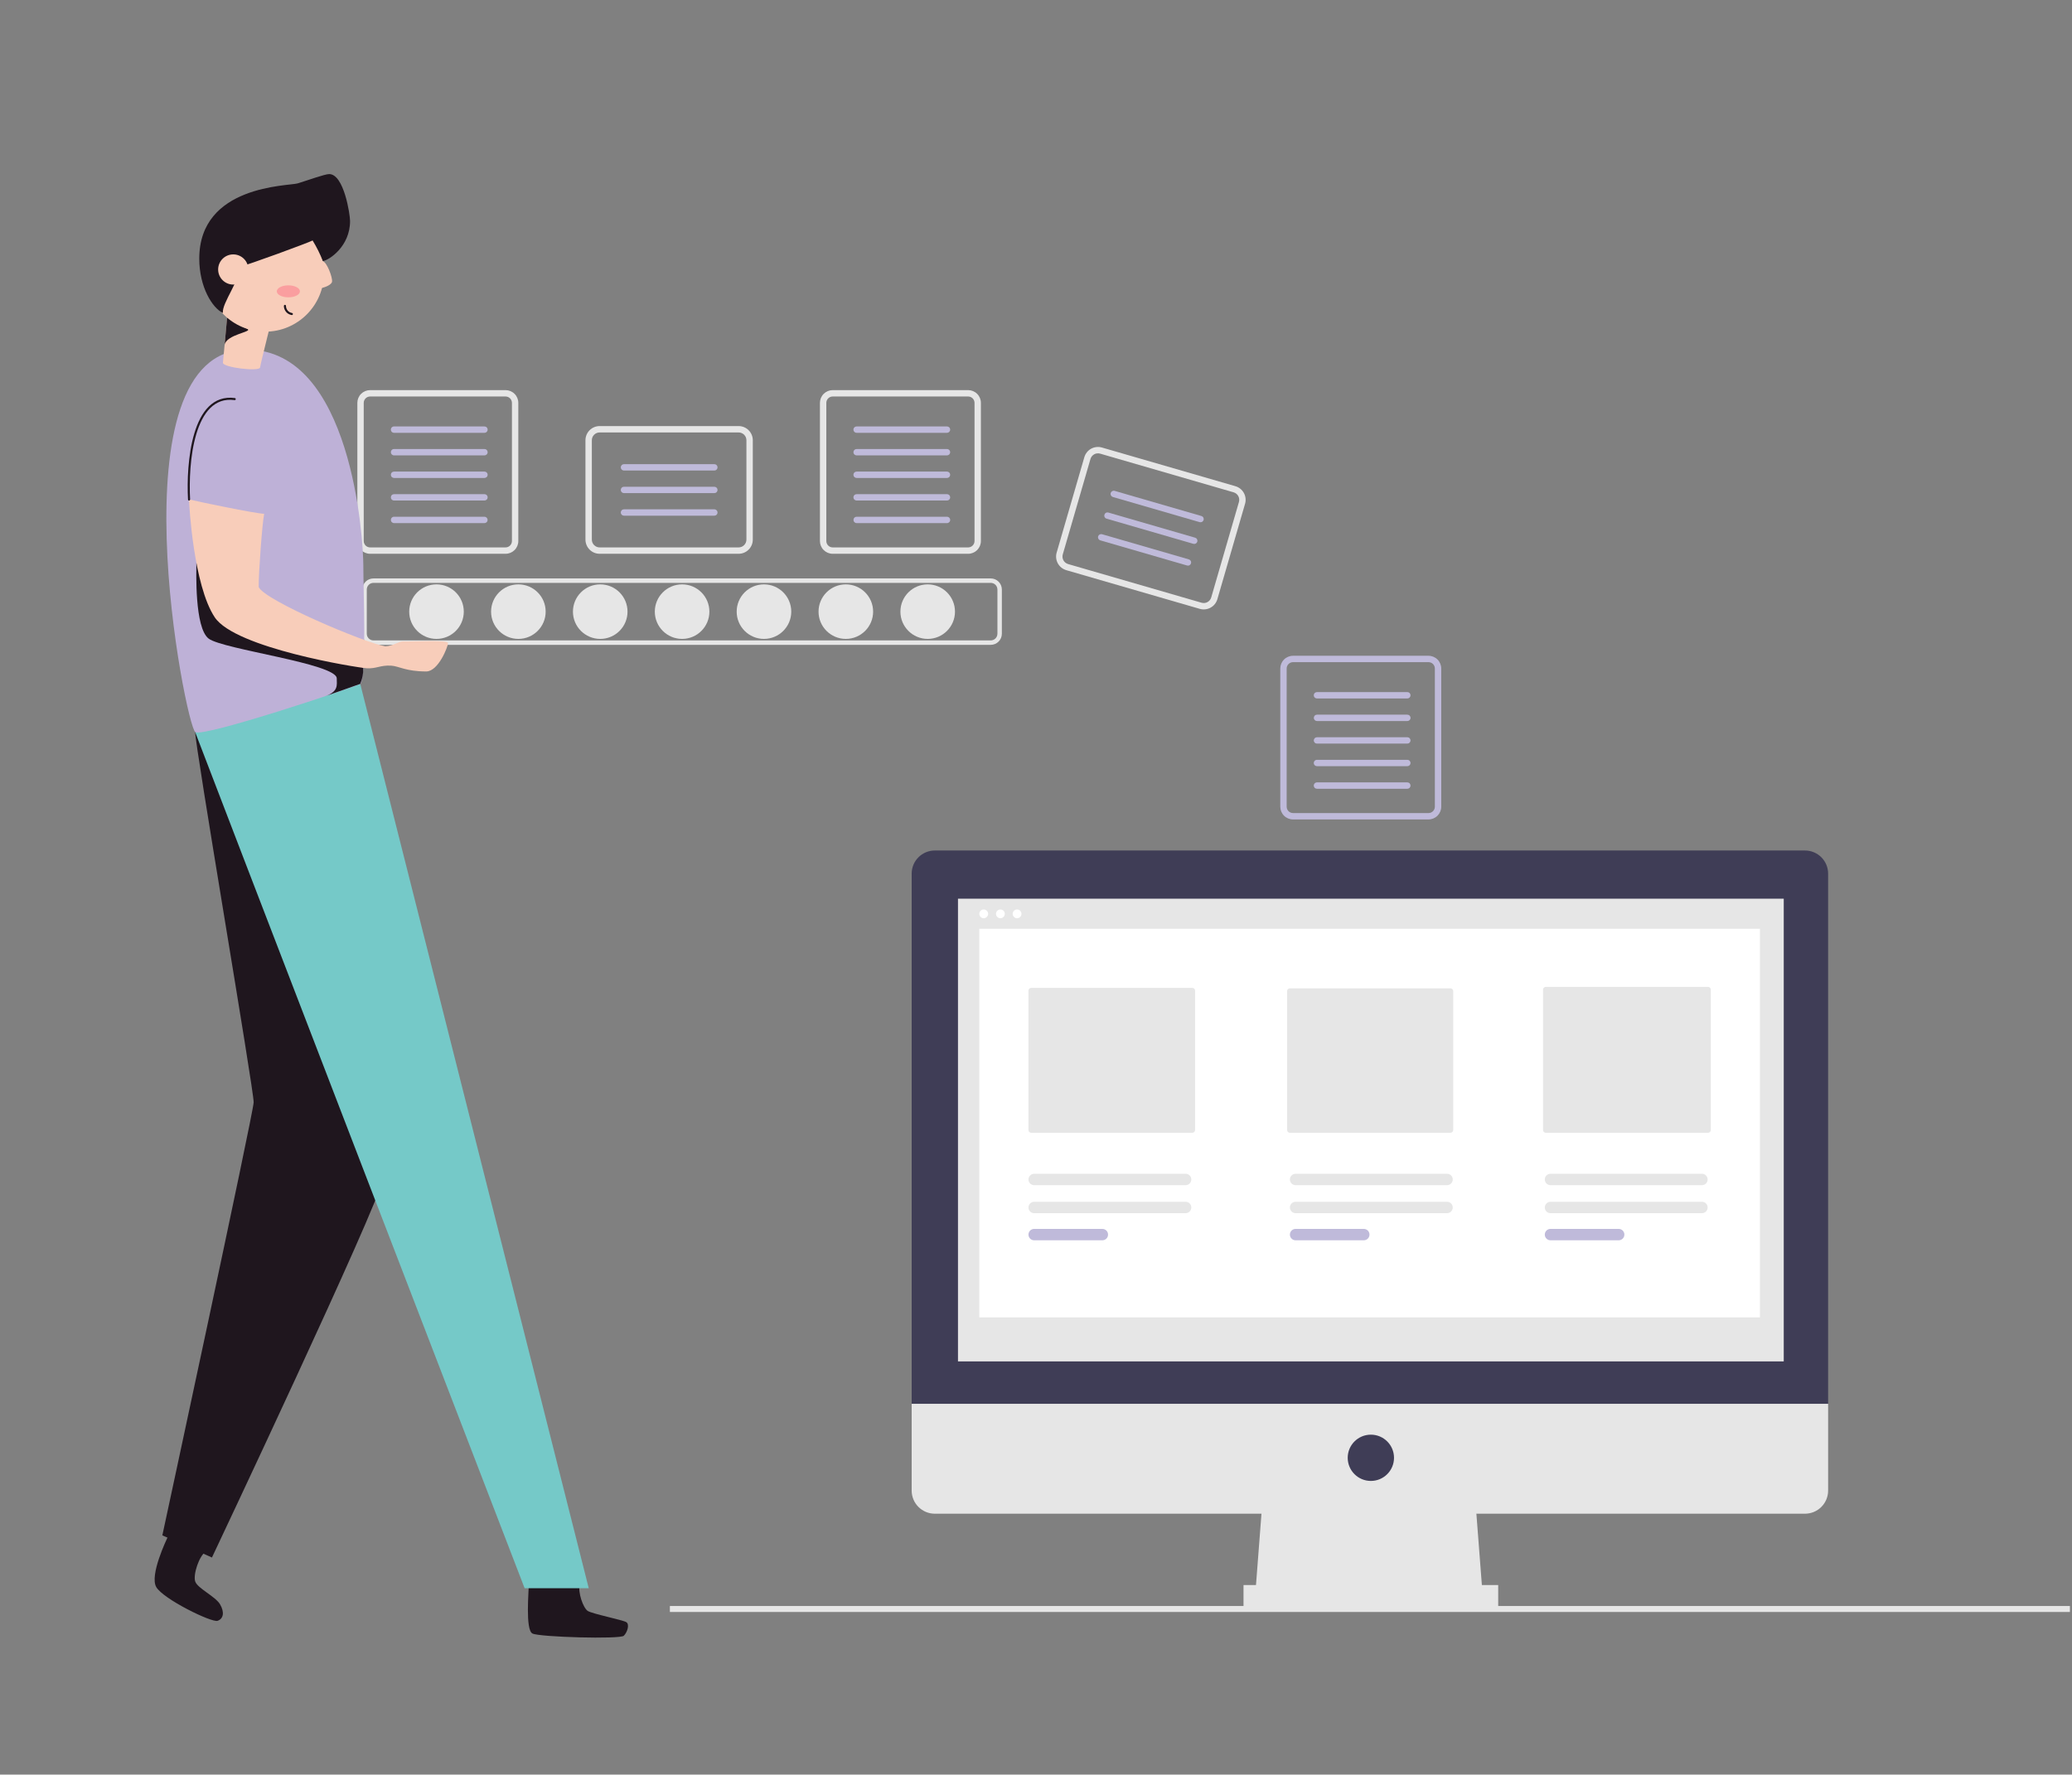 <svg width="544" height="466" viewBox="0 0 544 466" fill="none" xmlns="http://www.w3.org/2000/svg">
    <rect x="0" y="0" width="544" height="466" fill="#808080" stroke="none"/>
    <g clip-path="url(#clip0)">
        <path d="M114.603 167.77C118.56 167.77 121.768 164.564 121.768 160.609C121.768 156.655 118.56 153.449 114.603 153.449C110.646 153.449 107.439 156.655 107.439 160.609C107.439 164.564 110.646 167.77 114.603 167.77Z" fill="#E6E6E6"/>
        <path d="M136.097 167.77C140.054 167.77 143.262 164.564 143.262 160.609C143.262 156.655 140.054 153.449 136.097 153.449C132.14 153.449 128.932 156.655 128.932 160.609C128.932 164.564 132.14 167.77 136.097 167.77Z" fill="#E6E6E6"/>
        <path d="M157.591 167.77C161.548 167.77 164.755 164.564 164.755 160.609C164.755 156.655 161.548 153.449 157.591 153.449C153.634 153.449 150.426 156.655 150.426 160.609C150.426 164.564 153.634 167.77 157.591 167.77Z" fill="#E6E6E6"/>
        <path d="M179.084 167.77C183.041 167.77 186.249 164.564 186.249 160.609C186.249 156.655 183.041 153.449 179.084 153.449C175.127 153.449 171.92 156.655 171.92 160.609C171.92 164.564 175.127 167.77 179.084 167.77Z" fill="#E6E6E6"/>
        <path d="M200.578 167.77C204.535 167.77 207.743 164.564 207.743 160.609C207.743 156.655 204.535 153.449 200.578 153.449C196.621 153.449 193.414 156.655 193.414 160.609C193.414 164.564 196.621 167.77 200.578 167.77Z" fill="#E6E6E6"/>
        <path d="M222.072 167.77C226.029 167.77 229.237 164.564 229.237 160.609C229.237 156.655 226.029 153.449 222.072 153.449C218.115 153.449 214.907 156.655 214.907 160.609C214.907 164.564 218.115 167.77 222.072 167.77Z" fill="#E6E6E6"/>
        <path d="M243.566 167.77C247.522 167.77 250.73 164.564 250.73 160.609C250.73 156.655 247.522 153.449 243.566 153.449C239.609 153.449 236.401 156.655 236.401 160.609C236.401 164.564 239.609 167.77 243.566 167.77Z" fill="#E6E6E6"/>
        <path d="M260.122 169.329H98.047C97.274 169.328 96.533 169.021 95.987 168.474C95.44 167.928 95.133 167.187 95.132 166.415V154.803C95.133 154.031 95.44 153.29 95.987 152.744C96.533 152.198 97.274 151.89 98.047 151.889H260.122C260.895 151.89 261.636 152.198 262.182 152.744C262.729 153.29 263.036 154.031 263.037 154.803V166.415C263.036 167.187 262.729 167.928 262.182 168.474C261.636 169.021 260.895 169.328 260.122 169.329ZM98.047 153.055C97.584 153.056 97.139 153.24 96.811 153.568C96.483 153.895 96.299 154.34 96.298 154.803V166.415C96.299 166.878 96.483 167.323 96.811 167.651C97.139 167.978 97.584 168.163 98.047 168.163H260.122C260.585 168.163 261.03 167.978 261.358 167.651C261.686 167.323 261.87 166.878 261.871 166.415V154.803C261.87 154.34 261.686 153.895 261.358 153.568C261.03 153.24 260.585 153.056 260.122 153.055L98.047 153.055Z" fill="#E6E6E6"/>
        <path d="M132.732 104.116C133.176 104.117 133.602 104.293 133.916 104.607C134.23 104.921 134.407 105.347 134.407 105.791V142.071C134.407 142.514 134.23 142.94 133.916 143.254C133.602 143.568 133.176 143.744 132.732 143.745H97.172C96.728 143.744 96.303 143.568 95.989 143.254C95.674 142.94 95.498 142.514 95.497 142.071V105.791C95.498 105.347 95.674 104.921 95.989 104.607C96.303 104.294 96.728 104.117 97.172 104.116H132.732V104.116ZM132.732 102.442H97.172C96.284 102.442 95.432 102.795 94.803 103.423C94.175 104.051 93.822 104.903 93.822 105.791V142.071C93.822 142.959 94.175 143.81 94.803 144.438C95.432 145.066 96.284 145.419 97.172 145.419H132.732C133.621 145.419 134.473 145.066 135.101 144.438C135.73 143.81 136.083 142.959 136.083 142.071V105.791C136.083 104.903 135.73 104.051 135.101 103.423C134.473 102.795 133.621 102.442 132.732 102.442V102.442Z" fill="#E6E6E6"/>
        <path d="M127.186 113.653H103.461C103.35 113.654 103.241 113.632 103.138 113.591C103.036 113.549 102.943 113.487 102.865 113.409C102.787 113.332 102.724 113.239 102.682 113.137C102.64 113.035 102.618 112.926 102.618 112.816C102.618 112.705 102.64 112.596 102.682 112.494C102.724 112.392 102.787 112.3 102.865 112.222C102.943 112.144 103.036 112.083 103.138 112.041C103.241 111.999 103.35 111.978 103.461 111.979H127.186C127.296 111.978 127.406 111.999 127.508 112.041C127.61 112.083 127.703 112.144 127.781 112.222C127.86 112.3 127.922 112.392 127.964 112.494C128.007 112.596 128.028 112.705 128.028 112.816C128.028 112.926 128.007 113.035 127.964 113.137C127.922 113.239 127.86 113.332 127.781 113.409C127.703 113.487 127.61 113.549 127.508 113.591C127.406 113.632 127.296 113.654 127.186 113.653Z" fill="#BFBADA"/>
        <path d="M127.186 119.581H103.461C103.35 119.582 103.241 119.56 103.138 119.519C103.036 119.477 102.943 119.415 102.865 119.338C102.787 119.26 102.724 119.167 102.682 119.065C102.64 118.963 102.618 118.854 102.618 118.744C102.618 118.633 102.64 118.524 102.682 118.422C102.724 118.32 102.787 118.228 102.865 118.15C102.943 118.072 103.036 118.011 103.138 117.969C103.241 117.927 103.35 117.906 103.461 117.907H127.186C127.296 117.906 127.406 117.927 127.508 117.969C127.61 118.011 127.703 118.072 127.781 118.15C127.86 118.228 127.922 118.32 127.964 118.422C128.007 118.524 128.028 118.633 128.028 118.744C128.028 118.854 128.007 118.963 127.964 119.065C127.922 119.167 127.86 119.26 127.781 119.338C127.703 119.415 127.61 119.477 127.508 119.519C127.406 119.56 127.296 119.582 127.186 119.581Z" fill="#BFBADA"/>
        <path d="M127.186 125.509H103.461C103.35 125.509 103.241 125.488 103.138 125.446C103.036 125.404 102.943 125.343 102.865 125.265C102.787 125.187 102.724 125.095 102.682 124.993C102.64 124.891 102.618 124.782 102.618 124.671C102.618 124.561 102.64 124.452 102.682 124.35C102.724 124.248 102.787 124.155 102.865 124.078C102.943 124 103.036 123.938 103.138 123.897C103.241 123.855 103.35 123.834 103.461 123.834H127.186C127.296 123.834 127.406 123.855 127.508 123.897C127.61 123.938 127.703 124 127.781 124.078C127.86 124.155 127.922 124.248 127.964 124.35C128.007 124.452 128.028 124.561 128.028 124.671C128.028 124.782 128.007 124.891 127.964 124.993C127.922 125.095 127.86 125.187 127.781 125.265C127.703 125.343 127.61 125.404 127.508 125.446C127.406 125.488 127.296 125.509 127.186 125.509Z" fill="#BFBADA"/>
        <path d="M127.186 131.437H103.461C103.35 131.437 103.241 131.416 103.138 131.374C103.036 131.333 102.943 131.271 102.865 131.193C102.787 131.115 102.724 131.023 102.682 130.921C102.64 130.819 102.618 130.71 102.618 130.599C102.618 130.489 102.64 130.38 102.682 130.278C102.724 130.176 102.787 130.083 102.865 130.006C102.943 129.928 103.036 129.866 103.138 129.825C103.241 129.783 103.35 129.762 103.461 129.762H127.186C127.296 129.762 127.406 129.783 127.508 129.825C127.61 129.866 127.703 129.928 127.781 130.006C127.86 130.083 127.922 130.176 127.964 130.278C128.007 130.38 128.028 130.489 128.028 130.599C128.028 130.71 128.007 130.819 127.964 130.921C127.922 131.023 127.86 131.115 127.781 131.193C127.703 131.271 127.61 131.333 127.508 131.374C127.406 131.416 127.296 131.437 127.186 131.437Z" fill="#BFBADA"/>
        <path d="M127.186 137.365H103.461C103.238 137.365 103.025 137.276 102.868 137.119C102.711 136.962 102.623 136.749 102.623 136.527C102.623 136.305 102.711 136.093 102.868 135.936C103.025 135.779 103.238 135.69 103.461 135.69H127.186C127.408 135.69 127.621 135.779 127.778 135.936C127.935 136.093 128.023 136.305 128.023 136.527C128.023 136.749 127.935 136.962 127.778 137.119C127.621 137.276 127.408 137.365 127.186 137.365Z" fill="#BFBADA"/>
        <path d="M254.184 104.116C254.628 104.117 255.054 104.293 255.368 104.607C255.682 104.921 255.859 105.347 255.859 105.791V142.071C255.859 142.514 255.682 142.94 255.368 143.254C255.054 143.568 254.628 143.744 254.184 143.745H218.624C218.18 143.744 217.754 143.568 217.44 143.254C217.126 142.94 216.95 142.514 216.949 142.071V105.791C216.95 105.347 217.126 104.921 217.44 104.607C217.754 104.294 218.18 104.117 218.624 104.116H254.184V104.116ZM254.184 102.442H218.624C217.736 102.442 216.884 102.795 216.255 103.423C215.627 104.051 215.274 104.903 215.274 105.791V142.071C215.274 142.959 215.627 143.81 216.255 144.438C216.884 145.066 217.736 145.419 218.624 145.419H254.184C255.073 145.419 255.925 145.066 256.553 144.438C257.181 143.81 257.534 142.959 257.534 142.071V105.791C257.534 104.903 257.181 104.051 256.553 103.423C255.925 102.795 255.073 102.442 254.184 102.442V102.442Z" fill="#E6E6E6"/>
        <path d="M248.637 113.653H224.912C224.802 113.654 224.692 113.632 224.59 113.591C224.488 113.549 224.395 113.487 224.317 113.409C224.238 113.332 224.176 113.239 224.134 113.137C224.091 113.035 224.069 112.926 224.069 112.816C224.069 112.705 224.091 112.596 224.134 112.494C224.176 112.392 224.238 112.3 224.317 112.222C224.395 112.144 224.488 112.083 224.59 112.041C224.692 111.999 224.802 111.978 224.912 111.979H248.637C248.859 111.98 249.07 112.069 249.226 112.226C249.382 112.382 249.47 112.595 249.47 112.816C249.47 113.037 249.382 113.249 249.226 113.406C249.07 113.563 248.859 113.651 248.637 113.653H248.637Z" fill="#BFBADA"/>
        <path d="M248.637 119.581H224.912C224.802 119.582 224.692 119.56 224.59 119.519C224.488 119.477 224.395 119.415 224.317 119.338C224.238 119.26 224.176 119.167 224.134 119.065C224.091 118.963 224.069 118.854 224.069 118.744C224.069 118.633 224.091 118.524 224.134 118.422C224.176 118.32 224.238 118.228 224.317 118.15C224.395 118.072 224.488 118.011 224.59 117.969C224.692 117.927 224.802 117.906 224.912 117.907H248.637C248.859 117.908 249.07 117.997 249.226 118.154C249.382 118.311 249.47 118.523 249.47 118.744C249.47 118.965 249.382 119.177 249.226 119.334C249.07 119.491 248.859 119.58 248.637 119.581H248.637Z" fill="#BFBADA"/>
        <path d="M248.637 125.509H224.912C224.802 125.509 224.692 125.488 224.59 125.446C224.488 125.404 224.395 125.343 224.317 125.265C224.238 125.187 224.176 125.095 224.134 124.993C224.091 124.891 224.069 124.782 224.069 124.671C224.069 124.561 224.091 124.452 224.134 124.35C224.176 124.248 224.238 124.155 224.317 124.078C224.395 124 224.488 123.938 224.59 123.897C224.692 123.855 224.802 123.834 224.912 123.834H248.637C248.859 123.836 249.07 123.924 249.226 124.081C249.382 124.238 249.47 124.45 249.47 124.671C249.47 124.893 249.382 125.105 249.226 125.262C249.07 125.418 248.859 125.507 248.637 125.509H248.637Z" fill="#BFBADA"/>
        <path d="M248.637 131.437H224.912C224.802 131.437 224.692 131.416 224.59 131.374C224.488 131.333 224.395 131.271 224.317 131.193C224.238 131.115 224.176 131.023 224.134 130.921C224.091 130.819 224.069 130.71 224.069 130.599C224.069 130.489 224.091 130.38 224.134 130.278C224.176 130.176 224.238 130.083 224.317 130.006C224.395 129.928 224.488 129.866 224.59 129.825C224.692 129.783 224.802 129.762 224.912 129.762H248.637C248.859 129.764 249.07 129.852 249.226 130.009C249.382 130.166 249.47 130.378 249.47 130.599C249.47 130.821 249.382 131.033 249.226 131.19C249.07 131.346 248.859 131.435 248.637 131.437H248.637Z" fill="#BFBADA"/>
        <path d="M248.637 137.365H224.912C224.69 137.365 224.477 137.276 224.32 137.119C224.163 136.962 224.075 136.749 224.075 136.527C224.075 136.305 224.163 136.093 224.32 135.936C224.477 135.779 224.69 135.69 224.912 135.69H248.637C248.86 135.69 249.073 135.779 249.23 135.936C249.387 136.093 249.475 136.305 249.475 136.527C249.475 136.749 249.387 136.962 249.23 137.119C249.073 137.276 248.86 137.365 248.637 137.365H248.637Z" fill="#BFBADA"/>
        <path d="M375.046 173.874C375.49 173.875 375.916 174.051 376.23 174.365C376.544 174.679 376.72 175.105 376.721 175.549V211.829C376.72 212.272 376.544 212.698 376.23 213.012C375.916 213.326 375.49 213.502 375.046 213.503H339.486C339.042 213.502 338.616 213.326 338.302 213.012C337.988 212.698 337.811 212.272 337.811 211.829V175.549C337.811 175.105 337.988 174.679 338.302 174.365C338.616 174.051 339.042 173.875 339.486 173.874H375.046V173.874ZM375.046 172.2H339.486C338.597 172.2 337.745 172.553 337.117 173.181C336.489 173.809 336.136 174.661 336.136 175.549V211.829C336.136 212.717 336.489 213.568 337.117 214.196C337.745 214.824 338.597 215.177 339.486 215.177H375.046C375.934 215.177 376.786 214.824 377.415 214.196C378.043 213.568 378.396 212.717 378.396 211.829V175.549C378.396 174.661 378.043 173.809 377.415 173.181C376.786 172.553 375.934 172.2 375.046 172.2V172.2Z" fill="#BFBADA"/>
        <path d="M369.499 183.411H345.774C345.664 183.411 345.554 183.39 345.452 183.349C345.35 183.307 345.257 183.245 345.178 183.167C345.1 183.09 345.038 182.997 344.996 182.895C344.953 182.793 344.931 182.684 344.931 182.574C344.931 182.463 344.953 182.354 344.996 182.252C345.038 182.15 345.1 182.058 345.178 181.98C345.257 181.902 345.35 181.841 345.452 181.799C345.554 181.757 345.664 181.736 345.774 181.737H369.499C369.72 181.738 369.932 181.827 370.088 181.984C370.244 182.14 370.332 182.353 370.332 182.574C370.332 182.795 370.244 183.007 370.088 183.164C369.932 183.321 369.72 183.409 369.499 183.411Z" fill="#BFBADA"/>
        <path d="M369.499 189.339H345.774C345.552 189.339 345.339 189.251 345.182 189.094C345.025 188.937 344.936 188.724 344.936 188.502C344.936 188.28 345.025 188.067 345.182 187.91C345.339 187.753 345.552 187.665 345.774 187.665H369.499C369.721 187.665 369.934 187.753 370.091 187.91C370.248 188.067 370.337 188.28 370.337 188.502C370.337 188.724 370.248 188.937 370.091 189.094C369.934 189.251 369.721 189.339 369.499 189.339Z" fill="#BFBADA"/>
        <path d="M369.499 195.266H345.774C345.664 195.267 345.554 195.246 345.452 195.204C345.35 195.162 345.257 195.101 345.179 195.023C345.101 194.945 345.039 194.853 344.996 194.751C344.954 194.649 344.932 194.54 344.932 194.429C344.932 194.319 344.954 194.21 344.996 194.108C345.039 194.006 345.101 193.914 345.179 193.836C345.257 193.758 345.35 193.697 345.452 193.655C345.554 193.613 345.664 193.592 345.774 193.592H369.499C369.72 193.594 369.932 193.682 370.088 193.839C370.244 193.996 370.332 194.208 370.332 194.429C370.332 194.65 370.244 194.863 370.088 195.019C369.932 195.176 369.72 195.265 369.499 195.266Z" fill="#BFBADA"/>
        <path d="M369.499 201.194H345.774C345.664 201.195 345.554 201.174 345.452 201.132C345.35 201.09 345.257 201.029 345.178 200.951C345.1 200.873 345.038 200.781 344.996 200.679C344.953 200.577 344.931 200.468 344.931 200.357C344.931 200.247 344.953 200.138 344.996 200.036C345.038 199.934 345.1 199.841 345.178 199.764C345.257 199.686 345.35 199.624 345.452 199.583C345.554 199.541 345.664 199.52 345.774 199.52H369.499C369.72 199.522 369.932 199.61 370.088 199.767C370.244 199.924 370.332 200.136 370.332 200.357C370.332 200.579 370.244 200.791 370.088 200.947C369.932 201.104 369.72 201.193 369.499 201.194Z" fill="#BFBADA"/>
        <path d="M369.499 207.123H345.774C345.664 207.123 345.554 207.102 345.452 207.06C345.35 207.019 345.257 206.957 345.178 206.879C345.1 206.801 345.038 206.709 344.996 206.607C344.953 206.505 344.931 206.396 344.931 206.285C344.931 206.175 344.953 206.066 344.996 205.964C345.038 205.862 345.1 205.769 345.178 205.692C345.257 205.614 345.35 205.552 345.452 205.511C345.554 205.469 345.664 205.448 345.774 205.448H369.499C369.72 205.45 369.932 205.538 370.088 205.695C370.244 205.852 370.332 206.064 370.332 206.285C370.332 206.507 370.244 206.719 370.088 206.876C369.932 207.032 369.72 207.121 369.499 207.123Z" fill="#BFBADA"/>
        <path d="M193.923 145.419H157.433C156.446 145.418 155.5 145.026 154.802 144.328C154.104 143.631 153.712 142.685 153.71 141.699V115.603C153.712 114.617 154.104 113.671 154.802 112.974C155.5 112.276 156.446 111.884 157.433 111.883H193.923C194.91 111.884 195.857 112.276 196.554 112.974C197.252 113.671 197.645 114.617 197.646 115.603V141.699C197.645 142.685 197.252 143.631 196.554 144.328C195.856 145.026 194.91 145.418 193.923 145.419ZM157.433 113.557C156.89 113.558 156.37 113.773 155.986 114.157C155.602 114.541 155.386 115.061 155.386 115.603V141.699C155.386 142.241 155.602 142.761 155.986 143.145C156.37 143.528 156.89 143.744 157.433 143.745H193.923C194.466 143.744 194.986 143.529 195.37 143.145C195.754 142.761 195.97 142.241 195.971 141.699V115.603C195.97 115.061 195.754 114.541 195.37 114.157C194.987 113.773 194.466 113.558 193.923 113.557H157.433Z" fill="#E6E6E6"/>
        <path d="M187.541 123.56H163.816C163.594 123.559 163.383 123.47 163.227 123.313C163.071 123.156 162.983 122.944 162.983 122.723C162.983 122.502 163.071 122.29 163.227 122.133C163.383 121.976 163.594 121.887 163.816 121.886H187.541C187.651 121.885 187.761 121.906 187.863 121.948C187.965 121.99 188.058 122.051 188.136 122.129C188.215 122.207 188.277 122.3 188.319 122.401C188.362 122.503 188.383 122.613 188.383 122.723C188.383 122.833 188.362 122.943 188.319 123.045C188.277 123.146 188.215 123.239 188.136 123.317C188.058 123.395 187.965 123.456 187.863 123.498C187.761 123.54 187.651 123.561 187.541 123.56Z" fill="#BFBADA"/>
        <path d="M187.541 129.488H163.816C163.594 129.487 163.383 129.398 163.227 129.241C163.071 129.084 162.983 128.872 162.983 128.651C162.983 128.43 163.071 128.218 163.227 128.061C163.383 127.904 163.594 127.815 163.816 127.814H187.541C187.651 127.813 187.761 127.834 187.863 127.876C187.965 127.918 188.058 127.98 188.136 128.057C188.215 128.135 188.277 128.228 188.319 128.33C188.362 128.431 188.383 128.541 188.383 128.651C188.383 128.761 188.362 128.871 188.319 128.973C188.277 129.075 188.215 129.167 188.136 129.245C188.058 129.323 187.965 129.384 187.863 129.426C187.761 129.468 187.651 129.489 187.541 129.488Z" fill="#BFBADA"/>
        <path d="M187.541 135.416H163.816C163.594 135.414 163.383 135.326 163.227 135.169C163.071 135.012 162.983 134.8 162.983 134.579C162.983 134.358 163.071 134.145 163.227 133.989C163.383 133.832 163.594 133.743 163.816 133.742H187.541C187.651 133.741 187.761 133.762 187.863 133.804C187.965 133.846 188.058 133.907 188.136 133.985C188.215 134.063 188.277 134.155 188.319 134.257C188.362 134.359 188.383 134.468 188.383 134.579C188.383 134.689 188.362 134.798 188.319 134.9C188.277 135.002 188.215 135.095 188.136 135.172C188.058 135.25 187.965 135.312 187.863 135.354C187.761 135.395 187.651 135.416 187.541 135.416Z" fill="#BFBADA"/>
        <path d="M315.006 159.88L279.959 149.722C279.011 149.446 278.212 148.806 277.736 147.942C277.26 147.078 277.147 146.061 277.421 145.113L284.693 120.05C284.969 119.103 285.61 118.304 286.474 117.828C287.339 117.353 288.357 117.239 289.305 117.513L324.352 127.67C325.299 127.946 326.099 128.586 326.575 129.45C327.051 130.315 327.164 131.332 326.89 132.28L319.618 157.343C319.342 158.29 318.701 159.089 317.836 159.564C316.972 160.04 315.954 160.153 315.006 159.88ZM288.838 119.121C288.317 118.97 287.757 119.033 287.282 119.294C286.806 119.556 286.454 119.995 286.302 120.516L279.03 145.579C278.879 146.1 278.941 146.66 279.203 147.135C279.465 147.61 279.904 147.962 280.425 148.114L315.472 158.272C315.994 158.422 316.553 158.36 317.029 158.098C317.505 157.837 317.857 157.397 318.009 156.877L325.281 131.813C325.432 131.292 325.369 130.733 325.108 130.257C324.846 129.782 324.406 129.43 323.885 129.278L288.838 119.121Z" fill="#E6E6E6"/>
        <path d="M314.967 137.109L292.181 130.505C291.968 130.443 291.789 130.299 291.682 130.104C291.575 129.91 291.55 129.681 291.612 129.468C291.673 129.255 291.817 129.075 292.011 128.968C292.206 128.861 292.434 128.835 292.648 128.897L315.434 135.501C315.647 135.563 315.827 135.707 315.934 135.901C316.042 136.096 316.067 136.325 316.005 136.538C315.943 136.751 315.799 136.931 315.605 137.038C315.41 137.145 315.181 137.171 314.967 137.109H314.967Z" fill="#BFBADA"/>
        <path d="M313.315 142.802L290.529 136.198C290.423 136.168 290.325 136.117 290.239 136.048C290.153 135.979 290.082 135.894 290.029 135.798C289.976 135.702 289.942 135.596 289.93 135.487C289.918 135.377 289.927 135.267 289.958 135.161C289.989 135.056 290.04 134.957 290.108 134.871C290.177 134.785 290.262 134.714 290.359 134.661C290.455 134.608 290.561 134.574 290.67 134.562C290.779 134.55 290.89 134.56 290.996 134.59L313.782 141.194C313.995 141.257 314.175 141.401 314.281 141.595C314.388 141.789 314.413 142.018 314.352 142.231C314.29 142.444 314.146 142.624 313.952 142.731C313.757 142.838 313.529 142.864 313.315 142.802Z" fill="#BFBADA"/>
        <path d="M311.663 148.496L288.877 141.891C288.664 141.829 288.485 141.685 288.378 141.491C288.271 141.296 288.246 141.068 288.308 140.855C288.369 140.642 288.513 140.462 288.707 140.355C288.902 140.248 289.131 140.222 289.344 140.283L312.13 146.888C312.343 146.949 312.523 147.093 312.631 147.288C312.738 147.482 312.763 147.711 312.701 147.925C312.639 148.138 312.495 148.318 312.301 148.425C312.106 148.532 311.877 148.557 311.663 148.496Z" fill="#BFBADA"/>
        <path d="M543.452 421.719H175.875V423.295H543.452V421.719Z" fill="#E6E6E6"/>
        <path d="M389.297 419.255H329.524L331.55 392.93H387.271L389.297 419.255Z" fill="#E6E6E6"/>
        <path d="M393.35 416.218H326.484V422.293H393.35V416.218Z" fill="#E6E6E6"/>
        <path d="M473.892 223.333H245.436C243.824 223.333 242.278 223.973 241.138 225.112C239.998 226.252 239.357 227.797 239.357 229.408V368.629H479.97V229.408C479.97 228.61 479.813 227.82 479.508 227.083C479.202 226.346 478.754 225.676 478.19 225.112C477.625 224.548 476.955 224.101 476.218 223.795C475.48 223.49 474.69 223.333 473.892 223.333H473.892Z" fill="#3F3D56"/>
        <path d="M239.357 368.629V391.411C239.357 392.209 239.515 392.999 239.82 393.736C240.125 394.473 240.573 395.143 241.138 395.707C241.702 396.271 242.372 396.718 243.11 397.024C243.847 397.329 244.638 397.486 245.436 397.486H473.892C475.504 397.486 477.05 396.846 478.19 395.707C479.33 394.567 479.97 393.022 479.97 391.411V368.629H239.357Z" fill="#E6E6E6"/>
        <path d="M468.319 235.989H251.515V357.492H468.319V235.989Z" fill="#E6E6E6"/>
        <path d="M359.917 388.88C363.274 388.88 365.996 386.16 365.996 382.804C365.996 379.449 363.274 376.729 359.917 376.729C356.56 376.729 353.838 379.449 353.838 382.804C353.838 386.16 356.56 388.88 359.917 388.88Z" fill="#3F3D56"/>
        <path d="M258.275 241.121C258.912 241.121 259.428 240.605 259.428 239.968C259.428 239.332 258.912 238.816 258.275 238.816C257.637 238.816 257.121 239.332 257.121 239.968C257.121 240.605 257.637 241.121 258.275 241.121Z" fill="white"/>
        <path d="M262.653 241.121C263.29 241.121 263.807 240.605 263.807 239.968C263.807 239.332 263.29 238.816 262.653 238.816C262.016 238.816 261.5 239.332 261.5 239.968C261.5 240.605 262.016 241.121 262.653 241.121Z" fill="white"/>
        <path d="M267.032 241.121C267.669 241.121 268.186 240.605 268.186 239.968C268.186 239.332 267.669 238.816 267.032 238.816C266.395 238.816 265.878 239.332 265.878 239.968C265.878 240.605 266.395 241.121 267.032 241.121Z" fill="white"/>
        <path d="M462.071 243.886H257.121V345.928H462.071V243.886Z" fill="white"/>
        <path d="M270.745 259.407C270.553 259.407 270.368 259.484 270.233 259.619C270.097 259.755 270.02 259.939 270.02 260.131V296.733C270.02 296.925 270.097 297.109 270.233 297.245C270.368 297.381 270.553 297.457 270.745 297.457H313.039C313.231 297.457 313.415 297.381 313.551 297.245C313.687 297.109 313.763 296.925 313.763 296.733V260.131C313.763 259.939 313.687 259.755 313.551 259.619C313.415 259.484 313.231 259.407 313.039 259.407H270.745Z" fill="#E6E6E6"/>
        <path d="M338.653 259.525C338.461 259.525 338.277 259.601 338.141 259.737C338.005 259.873 337.929 260.057 337.929 260.249V296.733C337.929 296.925 338.005 297.109 338.141 297.245C338.277 297.381 338.461 297.457 338.653 297.457H380.813C381.005 297.457 381.189 297.381 381.325 297.245C381.46 297.109 381.537 296.925 381.537 296.733V260.249C381.537 260.057 381.46 259.873 381.325 259.737C381.189 259.601 381.005 259.525 380.813 259.525H338.653Z" fill="#E6E6E6"/>
        <path d="M405.85 259.142C405.658 259.143 405.474 259.219 405.338 259.355C405.202 259.491 405.126 259.675 405.125 259.867V296.733C405.126 296.925 405.202 297.109 405.338 297.245C405.474 297.381 405.658 297.457 405.85 297.457H448.448C448.64 297.457 448.824 297.381 448.959 297.245C449.095 297.109 449.172 296.925 449.172 296.733V259.867C449.172 259.675 449.095 259.491 448.959 259.355C448.824 259.219 448.64 259.143 448.448 259.142H405.85Z" fill="#E6E6E6"/>
        <path d="M271.518 315.575C271.121 315.576 270.741 315.734 270.461 316.015C270.18 316.296 270.023 316.676 270.023 317.072C270.023 317.469 270.18 317.849 270.461 318.13C270.741 318.411 271.121 318.569 271.518 318.57H311.283C311.68 318.569 312.06 318.411 312.34 318.13C312.621 317.849 312.778 317.469 312.778 317.072C312.778 316.676 312.621 316.296 312.34 316.015C312.06 315.734 311.68 315.576 311.283 315.575H271.518Z" fill="#E6E6E6"/>
        <path d="M271.518 322.696C271.121 322.697 270.741 322.855 270.46 323.136C270.18 323.417 270.023 323.797 270.023 324.194C270.023 324.59 270.18 324.971 270.46 325.251C270.741 325.532 271.121 325.69 271.518 325.691H289.422C289.819 325.69 290.199 325.532 290.479 325.251C290.76 324.971 290.917 324.59 290.917 324.194C290.917 323.797 290.76 323.417 290.479 323.136C290.199 322.855 289.819 322.697 289.422 322.696H271.518Z" fill="#BFBADA"/>
        <path d="M340.156 315.575C339.76 315.576 339.379 315.734 339.099 316.015C338.819 316.296 338.661 316.676 338.661 317.072C338.661 317.469 338.819 317.849 339.099 318.13C339.379 318.411 339.76 318.569 340.156 318.57H379.921C380.318 318.569 380.698 318.411 380.979 318.13C381.259 317.849 381.416 317.469 381.416 317.072C381.416 316.676 381.259 316.296 380.979 316.015C380.698 315.734 380.318 315.576 379.921 315.575H340.156Z" fill="#E6E6E6"/>
        <path d="M340.156 322.696C339.759 322.697 339.379 322.855 339.099 323.136C338.818 323.417 338.661 323.797 338.661 324.194C338.661 324.59 338.818 324.971 339.099 325.251C339.379 325.532 339.759 325.69 340.156 325.691H358.06C358.457 325.69 358.838 325.532 359.118 325.251C359.398 324.971 359.556 324.59 359.556 324.194C359.556 323.797 359.398 323.417 359.118 323.136C358.838 322.855 358.457 322.697 358.06 322.696H340.156Z" fill="#BFBADA"/>
        <path d="M407.079 315.575C406.682 315.576 406.302 315.734 406.022 316.015C405.741 316.296 405.584 316.676 405.584 317.072C405.584 317.469 405.741 317.849 406.022 318.13C406.302 318.411 406.682 318.569 407.079 318.57H446.844C447.241 318.569 447.621 318.411 447.901 318.13C448.182 317.849 448.339 317.469 448.339 317.072C448.339 316.676 448.182 316.296 447.901 316.015C447.621 315.734 447.241 315.576 446.844 315.575H407.079Z" fill="#E6E6E6"/>
        <path d="M271.518 308.221C271.121 308.222 270.741 308.38 270.461 308.66C270.18 308.941 270.023 309.321 270.023 309.718C270.023 310.115 270.18 310.495 270.461 310.776C270.741 311.056 271.121 311.214 271.518 311.215H311.283C311.68 311.214 312.06 311.056 312.34 310.776C312.621 310.495 312.778 310.115 312.778 309.718C312.778 309.321 312.621 308.941 312.34 308.66C312.06 308.38 311.68 308.222 311.283 308.221H271.518Z" fill="#E6E6E6"/>
        <path d="M340.156 308.221C339.76 308.222 339.379 308.38 339.099 308.66C338.819 308.941 338.661 309.321 338.661 309.718C338.661 310.115 338.819 310.495 339.099 310.776C339.379 311.056 339.76 311.214 340.156 311.215H379.921C380.318 311.214 380.698 311.056 380.979 310.776C381.259 310.495 381.416 310.115 381.416 309.718C381.416 309.321 381.259 308.941 380.979 308.66C380.698 308.38 380.318 308.222 379.921 308.221H340.156Z" fill="#E6E6E6"/>
        <path d="M407.079 308.221C406.682 308.222 406.302 308.38 406.022 308.66C405.741 308.941 405.584 309.321 405.584 309.718C405.584 310.115 405.741 310.495 406.022 310.776C406.302 311.056 406.682 311.214 407.079 311.215H446.844C447.241 311.214 447.621 311.056 447.901 310.776C448.182 310.495 448.339 310.115 448.339 309.718C448.339 309.321 448.182 308.941 447.901 308.66C447.621 308.38 447.241 308.222 446.844 308.221H407.079Z" fill="#E6E6E6"/>
        <path d="M407.079 322.696C406.682 322.697 406.302 322.855 406.022 323.136C405.741 323.417 405.584 323.797 405.584 324.194C405.584 324.59 405.741 324.971 406.022 325.251C406.302 325.532 406.682 325.69 407.079 325.691H424.983C425.38 325.69 425.76 325.532 426.04 325.251C426.321 324.971 426.478 324.59 426.478 324.194C426.478 323.797 426.321 323.417 426.04 323.136C425.76 322.855 425.38 322.697 424.983 322.696H407.079Z" fill="#BFBADA"/>
    </g>
    <path d="M138.843 415.997C138.843 417.635 137.878 427.996 139.796 428.949C141.715 429.901 162.831 430.485 163.784 429.533C164.737 428.58 165.322 426.561 164.458 425.977C163.594 425.393 155.449 423.781 154.293 423.006C153.137 422.232 151.65 418.181 152.222 415.997" fill="#1F161E"/>
    <path d="M51.264 192.304C51.048 194.971 66.701 286.52 66.599 289.466C66.498 292.412 42.624 403.173 42.624 403.173L55.647 408.988C55.647 408.988 99.647 315.851 100.383 309.947C101.12 304.043 58.188 192.279 51.264 192.304Z" fill="#1F161E"/>
    <path d="M51.264 192.304C52.255 195.098 137.738 417.051 137.738 417.051H154.573L94.59 179.607L51.264 192.304Z" fill="#75C9C8"/>
    <path d="M64.897 91.816C92.303 91.816 95.39 141.489 95.39 148.485C95.39 155.481 96.292 177.397 94.628 179.569C92.214 180.711 53.843 193.536 51.302 192.266C48.761 190.996 29.207 91.816 64.897 91.816Z" fill="#BEB1D7"/>
    <path d="M51.556 147.812C51.556 150.06 51.06 164.827 54.77 167.684C58.48 170.541 88.415 174.236 88.415 178.147C88.415 179.823 88.961 181.626 85.264 182.857C87.703 182.032 94.59 179.569 94.59 179.569C95.153 178.255 95.417 176.832 95.365 175.404C94.704 174.807 51.556 147.812 51.556 147.812Z" fill="#1F161E"/>
    <path d="M71.872 81.76L60.005 79.22C60.005 79.22 58.684 93.962 58.531 95.232C58.379 96.501 68.124 97.644 68.276 96.501C68.429 95.359 71.872 81.76 71.872 81.76Z" fill="#F8CDBA"/>
    <path d="M59.624 83.423C59.624 83.144 63.436 85.632 64.96 86.381C66.485 87.131 59.433 87.803 58.976 90.546C59.166 88.515 59.599 83.88 59.624 83.423Z" fill="#1F161E"/>
    <path d="M69.623 87.093C78.149 87.093 85.061 80.185 85.061 71.665C85.061 63.145 78.149 56.237 69.623 56.237C61.097 56.237 54.186 63.145 54.186 71.665C54.186 80.185 61.097 87.093 69.623 87.093Z" fill="#F8CDBA"/>
    <path d="M69.356 134.911C68.848 137.451 67.883 150.39 67.921 154.161C69.522 157.691 95.682 168.789 101.146 169.703C103.306 169.639 104.5 168.433 105.847 168.433C109.049 168.496 117.625 167.95 117.625 168.877C117.625 169.804 115.084 176.318 111.907 176.318C106.558 176.318 104.729 174.921 102.709 174.794C99.862 174.617 98.795 175.645 96.267 175.48C93.738 175.315 61.822 170.211 56.397 162.122C50.768 153.717 49.612 132.169 49.637 131.14C51.086 131.534 67.235 134.911 69.356 134.911Z" fill="#F8CDBA"/>
    <path d="M49.637 131.166C49.129 121.782 50.527 103.32 61.619 104.793" stroke="#1F161E" stroke-width="0.55" stroke-miterlimit="10" stroke-linecap="round"/>
    <path d="M44.149 403.35C43.666 404.404 39.257 413.585 41.01 416.721C42.764 419.857 55.596 426.155 57.134 425.609C58.671 425.063 58.989 423.374 57.782 421.292C56.575 419.21 51.848 417.089 51.251 415.273C50.654 413.458 52.293 408.544 53.995 407.477" fill="#1F161E"/>
    <path d="M75.709 78.077C77.386 78.077 78.746 77.372 78.746 76.503C78.746 75.633 77.386 74.928 75.709 74.928C74.032 74.928 72.672 75.633 72.672 76.503C72.672 77.372 74.032 78.077 75.709 78.077Z" fill="#FA9E9F"/>
    <path d="M58.531 82.178C55.774 80.909 52.318 75.398 52.318 67.919C52.318 48.555 75.747 48.873 78.123 48.162C80.499 47.451 85.264 45.711 86.42 45.711C90.308 45.711 91.909 56.326 91.909 58.041C91.909 64.732 86.369 68.338 84.768 68.554C84.032 66.675 83.131 64.865 82.075 63.145C81.02 63.716 65.367 69.494 62.673 70.141C63.461 73.024 58.125 79.664 58.531 82.178Z" fill="#1F161E"/>
    <path d="M84.629 68.567C85.759 68.567 87.411 73.011 87.17 74.014C86.928 75.017 84.438 75.792 83.447 75.754C82.456 75.716 83.002 68.567 84.629 68.567Z" fill="#F8CDBA"/>
    <path d="M74.807 80.325C74.806 80.838 74.989 81.335 75.322 81.726C75.655 82.117 76.117 82.376 76.624 82.458" stroke="#1F161E" stroke-width="0.55" stroke-miterlimit="10" stroke-linecap="round"/>
    <path d="M61.238 74.725C63.427 74.725 65.202 72.951 65.202 70.763C65.202 68.576 63.427 66.802 61.238 66.802C59.048 66.802 57.273 68.576 57.273 70.763C57.273 72.951 59.048 74.725 61.238 74.725Z" fill="#F8CDBA"/>
    <defs>
        <clipPath id="clip0">
            <rect width="449.63" height="320.852" fill="white" transform="translate(93.822 102.442)"/>
        </clipPath>
    </defs>
</svg>
